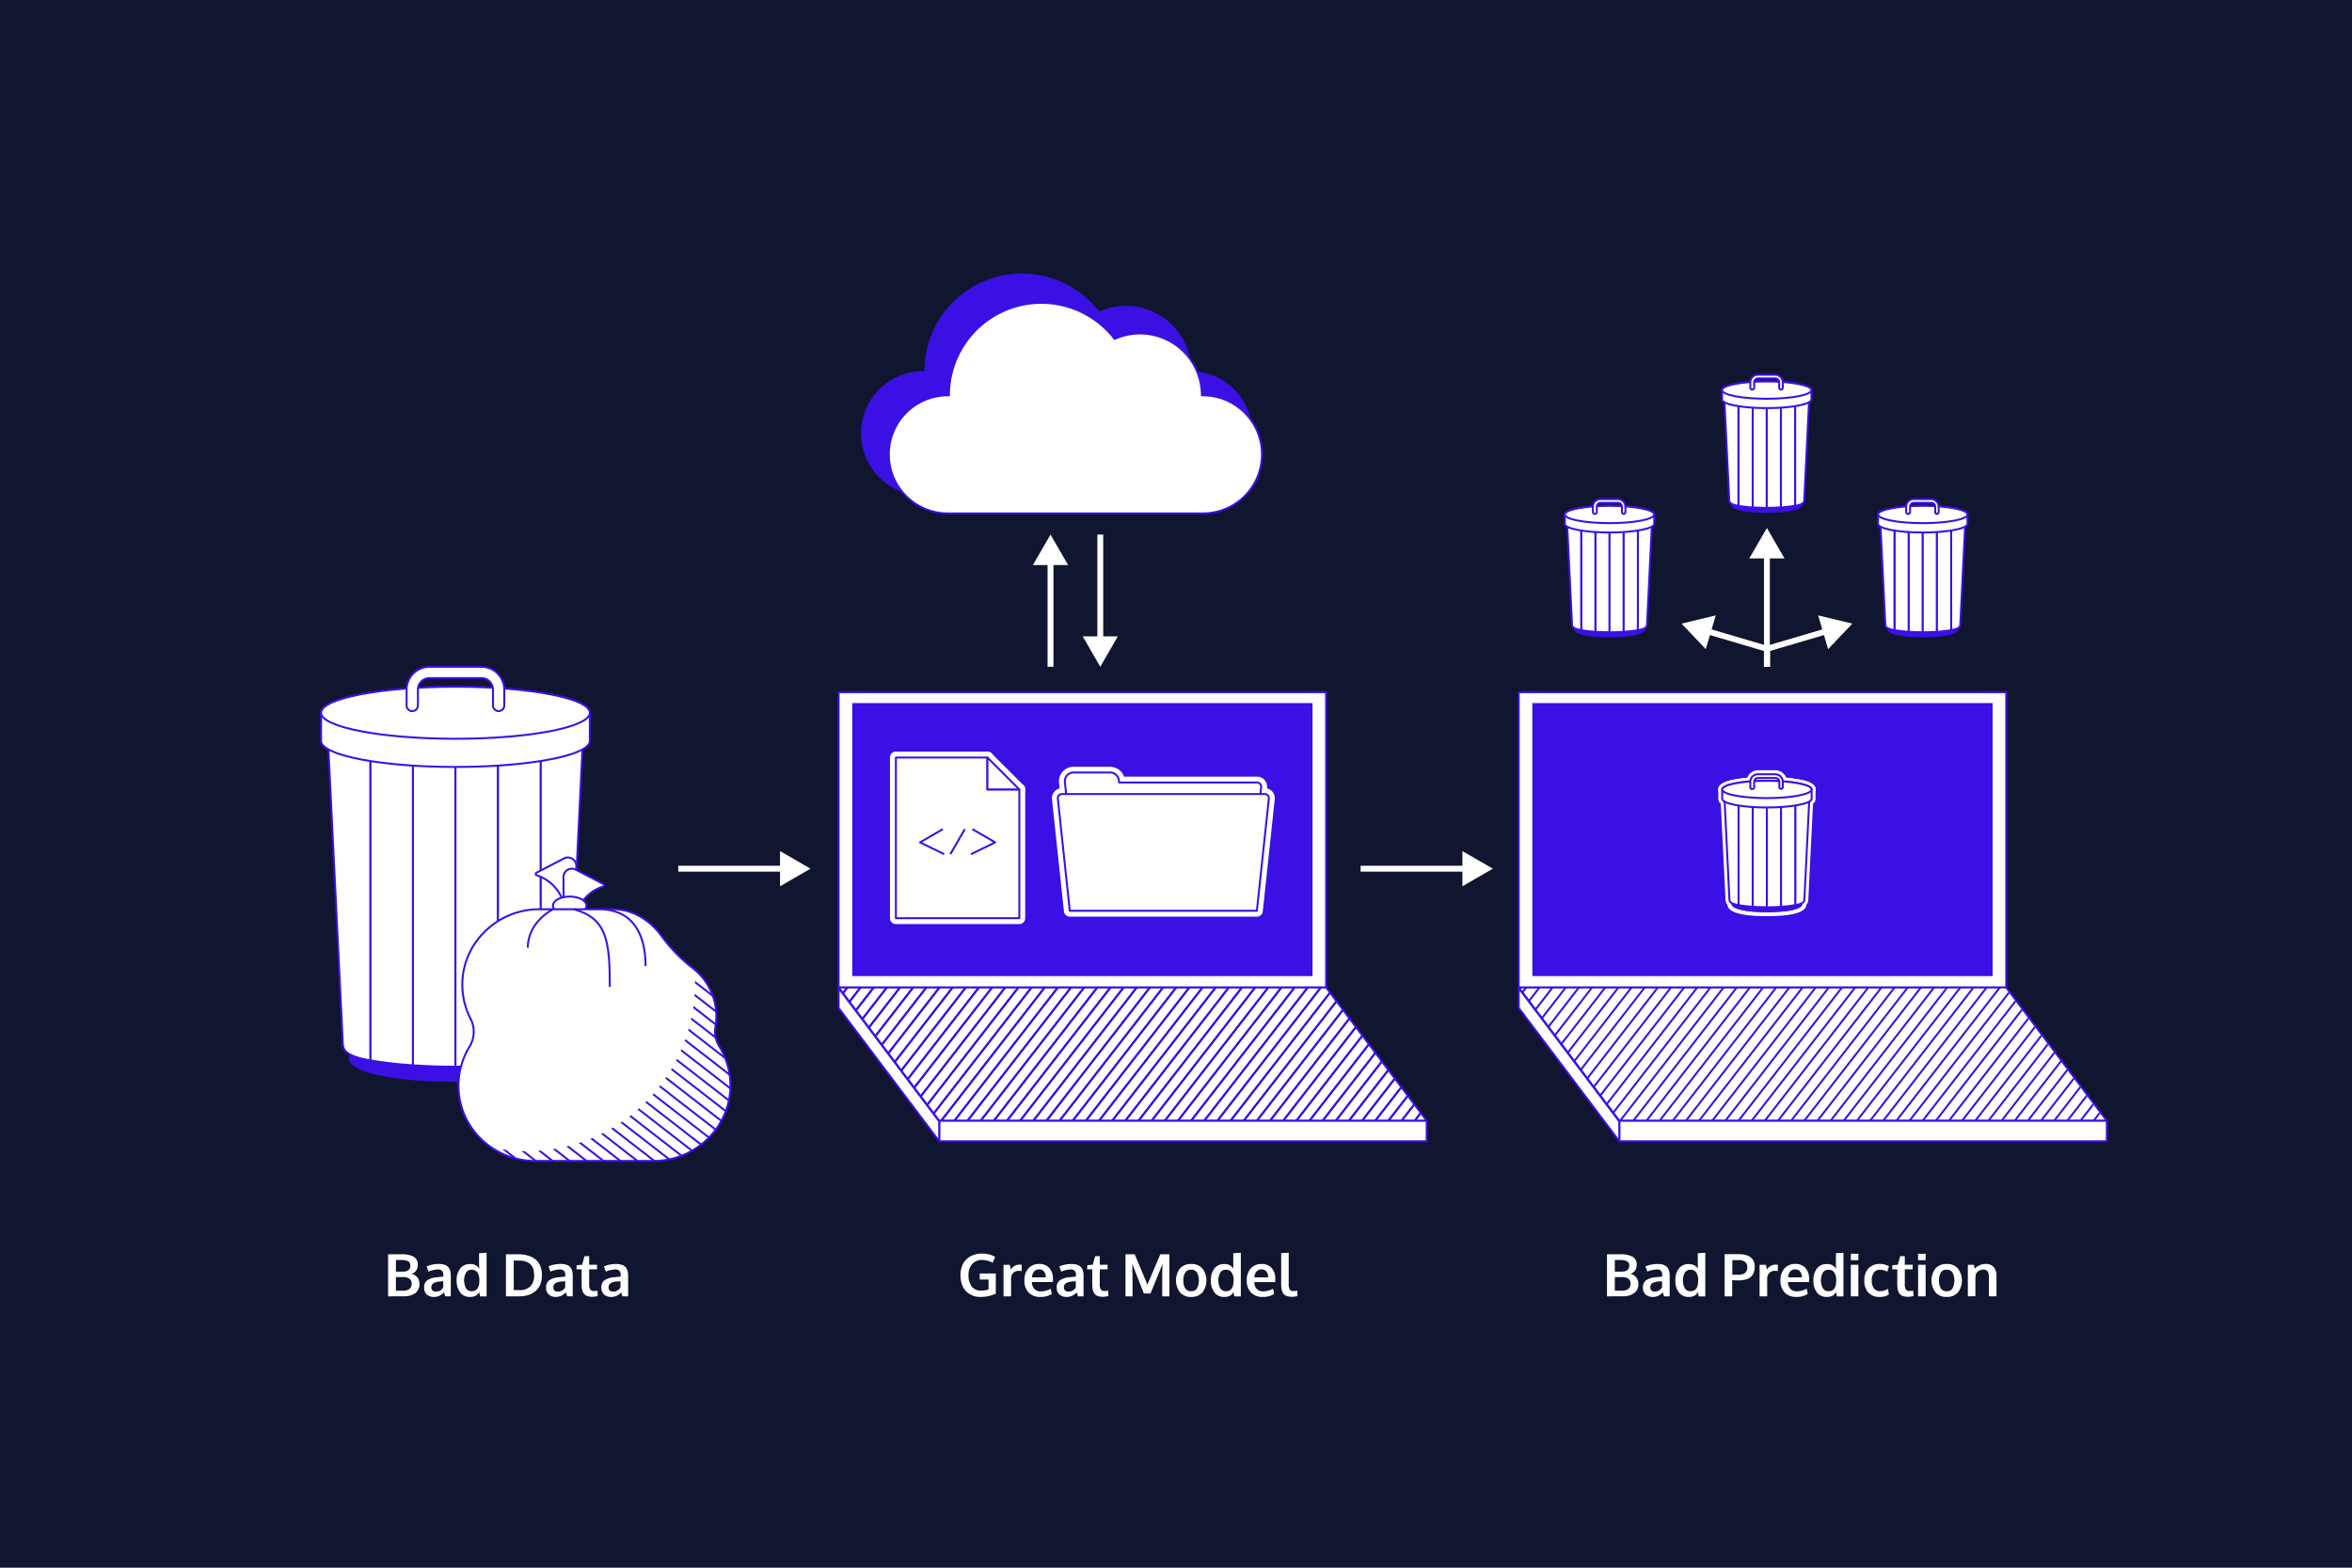 <svg xmlns="http://www.w3.org/2000/svg" xmlns:xlink="http://www.w3.org/1999/xlink" width="1200" height="800" viewBox="0 0 1200 800">
  <defs>
    <style>
      .cls-1, .cls-6, .cls-9 {
        fill: none;
      }

      .cls-2 {
        fill: #10162f;
      }

      .cls-3, .cls-7 {
        fill: #3a10e5;
      }

      .cls-4, .cls-5, .cls-8 {
        fill: #fff;
      }

      .cls-4, .cls-6 {
        stroke: #3a10e5;
      }

      .cls-4, .cls-6, .cls-7, .cls-8, .cls-9 {
        stroke-linejoin: round;
      }

      .cls-7, .cls-8, .cls-9 {
        stroke: #fff;
      }

      .cls-8, .cls-9 {
        stroke-width: 3px;
      }

      .cls-10 {
        clip-path: url(#clip-path);
      }

      .cls-11 {
        clip-path: url(#clip-path-3);
      }

      .cls-12 {
        clip-path: url(#clip-path-4);
      }
    </style>
    <clipPath id="clip-path">
      <polygon class="cls-1" points="727.92 571.94 479.19 571.94 427.87 503.91 676.6 503.91 727.92 571.94"/>
    </clipPath>
    <clipPath id="clip-path-3">
      <polygon class="cls-1" points="1074.33 571.94 825.59 571.94 774.27 503.91 1023 503.91 1074.33 571.94"/>
    </clipPath>
    <clipPath id="clip-path-4">
      <path class="cls-1" d="M367,534a14.13,14.13,0,0,1-2-9.86,32.26,32.26,0,0,0,.48-5.51A31.1,31.1,0,0,0,354.3,494.7c.19,2.31.31,4.64.31,7a85.74,85.74,0,0,1-103.78,83.84A39.4,39.4,0,0,0,273,592.35h60.5c21.4,0,39.42-17.5,39.11-38.89A38,38,0,0,0,367,534Z"/>
    </clipPath>
  </defs>
  <g id="bg">
    <rect class="cls-2" width="1200" height="800"/>
  </g>
  <g id="Layer_1" data-name="Layer 1">
    <g>
      <g>
        <g>
          <path class="cls-3" d="M287,521.25c-.48-.17-1-.34-1.5-.5s-1.05-.33-1.61-.49c-1.12-.32-2.31-.63-3.58-.93l-1-.22-2-.43c-1-.2-2.1-.41-3.2-.6A251.3,251.3,0,0,0,232.38,515a250.92,250.92,0,0,0-41.57,3.1l-1.28.23-1.06.2-1.26.25-1.57.33-1.36.32-1.48.36-.37.1c-.53.13-1.05.27-1.55.42s-1.09.32-1.61.49-.84.27-1.24.41c-4.94,1.73-.09,3.71-.09,5.82h0v13c0,6.65,20.14,12,54.44,12s54.43-5.38,54.43-12V527C286.81,524.91,291.76,523,287,521.25Z"/>
          <path class="cls-4" d="M210.65,386.91V543.63c6.8.47,14.11.72,21.73.72V387.63C224.76,387.63,217.45,387.37,210.65,386.91Z"/>
          <path class="cls-4" d="M188.93,384.41V541.14a216.46,216.46,0,0,0,21.72,2.49V386.91A216.25,216.25,0,0,1,188.93,384.41Z"/>
          <path class="cls-4" d="M167.21,375l7.66,156.72c0,3.74.73,7.09,14.06,9.41V384.41C175.6,382.1,167.21,378.75,167.21,375Z"/>
          <path class="cls-4" d="M232.38,387.63V544.35c7.61,0,14.92-.25,21.72-.72V386.91C247.3,387.37,240,387.63,232.38,387.63Z"/>
          <path class="cls-4" d="M275.82,384.41V541.14c13.33-2.32,14.06-5.67,14.06-9.41L297.54,375C297.54,378.75,289.15,382.1,275.82,384.41Z"/>
          <path class="cls-4" d="M254.1,386.91V543.63a216.46,216.46,0,0,0,21.72-2.49V384.41A216.25,216.25,0,0,1,254.1,386.91Z"/>
          <path class="cls-4" d="M232.38,362.38c-36,0-65.17,5.66-65.17,12.63,0,3.74,8.39,7.09,21.72,9.4v0a216.25,216.25,0,0,0,21.72,2.5v0c6.8.46,14.11.72,21.73.72v0c7.61,0,14.92-.26,21.72-.72v0a216.25,216.25,0,0,0,21.72-2.5v0c13.33-2.31,21.72-5.66,21.72-9.4C297.54,368,268.37,362.38,232.38,362.38Z"/>
          <g>
            <g>
              <path class="cls-5" d="M232.38,350.44c-37.87,0-68.57,5.95-68.57,13.28V378.1c0,7.33,30.7,13.28,68.57,13.28s68.56-5.95,68.56-13.28V363.72C300.94,356.39,270.24,350.44,232.38,350.44Z"/>
              <path class="cls-6" d="M232.38,350.44c-37.87,0-68.57,5.95-68.57,13.28V378.1c0,7.33,30.7,13.28,68.57,13.28s68.56-5.95,68.56-13.28V363.72C300.94,356.39,270.24,350.44,232.38,350.44Z"/>
            </g>
            <g>
              <ellipse class="cls-5" cx="232.38" cy="363.72" rx="68.56" ry="13.28"/>
              <ellipse class="cls-6" cx="232.38" cy="363.72" rx="68.56" ry="13.28"/>
            </g>
          </g>
        </g>
        <path class="cls-4" d="M254.41,362.87h0a2.88,2.88,0,0,1-2.88-2.88v-8.05a5.9,5.9,0,0,0-5.9-5.9h-26.5a5.91,5.91,0,0,0-5.91,5.9V360a2.88,2.88,0,0,1-2.88,2.88h0a2.88,2.88,0,0,1-2.89-2.88v-8.05a11.67,11.67,0,0,1,11.68-11.67h26.5a11.67,11.67,0,0,1,11.67,11.67V360A2.88,2.88,0,0,1,254.41,362.87Z"/>
      </g>
      <g>
        <path class="cls-4" d="M287.76,438.05l-14.09,7.33a.69.69,0,0,0,.11,1.26h0A21.14,21.14,0,0,1,286,456.92l1.84,3.5,6.09-3.17.09-15.38A4.29,4.29,0,0,0,287.76,438.05Z"/>
        <path class="cls-4" d="M293.75,443.78l14.09,7.34a.68.68,0,0,1-.11,1.25h0a21.15,21.15,0,0,0-12.23,10.29l-1.84,3.49L287.57,463l-.09-15.37A4.29,4.29,0,0,1,293.75,443.78Z"/>
        <ellipse class="cls-4" cx="290.67" cy="462.19" rx="8.56" ry="4.67"/>
        <path class="cls-4" d="M367,534a14.13,14.13,0,0,1-2-9.86,32.26,32.26,0,0,0,.48-5.51,31.15,31.15,0,0,0-12.37-24.87,80.83,80.83,0,0,1-15.89-16.52C331.5,469.53,322.75,464,312.93,464H275c-21.42,0-39.45,17.53-39.11,39a38,38,0,0,0,4.26,17,14.49,14.49,0,0,1-.64,14.17,38.08,38.08,0,0,0-5.56,21c.55,20.88,18.19,37.28,39.08,37.28h60.5c21.4,0,39.42-17.5,39.11-38.89A38,38,0,0,0,367,534Z"/>
        <path class="cls-4" d="M282.11,464s-12.9,6.44-12.82,19.63"/>
        <path class="cls-4" d="M292.79,464c16.68,4.6,18.34,15.86,18.34,39.63"/>
        <path class="cls-4" d="M305.72,464c16.85.06,23.67,12.23,23.67,29"/>
      </g>
    </g>
    <g>
      <g>
        <rect class="cls-4" x="427.87" y="353.22" width="248.73" height="150.69"/>
        <polygon class="cls-4" points="727.92 579.4 479.19 579.4 427.87 511.37 676.6 511.37 727.92 579.4"/>
        <polygon class="cls-4" points="727.92 571.94 479.19 571.94 427.87 503.91 676.6 503.91 727.92 571.94"/>
        <rect class="cls-4" x="479.19" y="571.94" width="248.73" height="10.46"/>
        <polygon class="cls-4" points="479.19 582.4 427.87 514.37 427.87 504.24 479.19 572.28 479.19 582.4"/>
      </g>
      <rect class="cls-7" x="434.32" y="358.27" width="235.83" height="140.34"/>
      <g>
        <g>
          <g>
            <g>
              <path class="cls-5" d="M457.09,470.05a1.5,1.5,0,0,1-1.5-1.5v-82a1.5,1.5,0,0,1,1.5-1.5h46.7a1.5,1.5,0,0,1,1.5,1.5v14.77h14.77a1.5,1.5,0,0,1,1.5,1.5v65.7a1.5,1.5,0,0,1-1.5,1.5Z"/>
              <path class="cls-5" d="M503.79,386.58v16.27h16.27v65.7h-63v-82h46.7m0-3h-46.7a3,3,0,0,0-3,3v82a3,3,0,0,0,3,3h63a3,3,0,0,0,3-3v-65.7a3,3,0,0,0-3-3H506.79V386.58a3,3,0,0,0-3-3Z"/>
            </g>
            <g>
              <path class="cls-5" d="M503.79,404.35a1.51,1.51,0,0,1-1.5-1.5V386.58a1.5,1.5,0,0,1,.93-1.39,1.65,1.65,0,0,1,.57-.11,1.47,1.47,0,0,1,1.06.44l16.27,16.27a1.49,1.49,0,0,1,.33,1.63,1.51,1.51,0,0,1-1.39.93Z"/>
              <path class="cls-5" d="M503.79,386.58l16.27,16.27H503.79V386.58m0-3a2.87,2.87,0,0,0-1.14.23,3,3,0,0,0-1.86,2.77v16.27a3,3,0,0,0,3,3h16.27a3,3,0,0,0,2.12-5.13l-16.26-16.26a3,3,0,0,0-2.13-.88Z"/>
            </g>
          </g>
          <g>
            <polyline class="cls-8" points="481.74 435.89 469.41 429.87 481.03 423.13"/>
            <polyline class="cls-8" points="495.41 435.89 507.74 429.87 496.11 423.13"/>
            <line class="cls-9" x1="484.89" y1="435.89" x2="492.25" y2="423.14"/>
          </g>
        </g>
        <g>
          <g>
            <polygon class="cls-4" points="503.79 386.58 457.09 386.58 457.09 468.55 520.06 468.55 520.06 402.85 503.79 402.85 503.79 386.58"/>
            <polygon class="cls-4" points="520.06 402.85 503.79 402.85 503.79 386.58 520.06 402.85"/>
          </g>
          <g>
            <polyline class="cls-4" points="481.74 435.89 469.41 429.87 481.03 423.13"/>
            <polyline class="cls-4" points="495.41 435.89 507.74 429.87 496.11 423.13"/>
            <line class="cls-6" x1="484.89" y1="435.89" x2="492.25" y2="423.14"/>
          </g>
        </g>
      </g>
      <g>
        <g>
          <g>
            <path class="cls-5" d="M548.66,450.54a1.49,1.49,0,0,1-1.49-1.34l-5.36-49.86a5.91,5.91,0,0,1,5.89-6.58h18.73a5.9,5.9,0,0,1,5.85,5v.05h69a3.64,3.64,0,0,1,3.59,4.18l-5,47.23a1.49,1.49,0,0,1-1.49,1.34Z"/>
            <path class="cls-5" d="M566.43,394.26A4.43,4.43,0,0,1,570.8,398l.21,1.31h70.32a2.14,2.14,0,0,1,2.11,2.45l-5,47.3H548.66l-5.36-49.86a4.43,4.43,0,0,1,4.41-4.92h18.72m0-3H547.71a7.43,7.43,0,0,0-7.39,8.25l5.36,49.86a3,3,0,0,0,3,2.67h89.76a3,3,0,0,0,3-2.68l5-47.25a5.13,5.13,0,0,0-5.08-5.82H573.46a7.38,7.38,0,0,0-7-5Z"/>
          </g>
          <g>
            <path class="cls-5" d="M545.81,466.27a1.5,1.5,0,0,1-1.49-1.34l-6.09-57.14a3.64,3.64,0,0,1,3.6-4.1H645.24a3.64,3.64,0,0,1,3.6,4.16l-6.09,57.08a1.49,1.49,0,0,1-1.49,1.34Z"/>
            <path class="cls-5" d="M645.24,405.19a2.15,2.15,0,0,1,2.12,2.44l-6.1,57.14H545.81l-6.09-57.14a2.14,2.14,0,0,1,2.11-2.44H645.24m0-3H541.83a5.14,5.14,0,0,0-5.09,5.8l6.09,57.1a3,3,0,0,0,3,2.68h95.45a3,3,0,0,0,3-2.68l6.08-57.1a5.14,5.14,0,0,0-5.09-5.8Z"/>
          </g>
        </g>
        <g>
          <path class="cls-4" d="M638.42,449H548.66l-5.36-49.86a4.43,4.43,0,0,1,4.4-4.92h18.73A4.43,4.43,0,0,1,570.8,398l.21,1.31h70.32a2.14,2.14,0,0,1,2.11,2.45Z"/>
          <path class="cls-4" d="M641.26,464.77H545.81l-6.09-57.14a2.14,2.14,0,0,1,2.11-2.44H645.24a2.15,2.15,0,0,1,2.12,2.44Z"/>
        </g>
      </g>
    </g>
    <g>
      <g>
        <rect class="cls-4" x="774.86" y="353.22" width="248.73" height="150.69"/>
        <polygon class="cls-4" points="1074.92 579.4 826.18 579.4 774.86 511.37 1023.59 511.37 1074.92 579.4"/>
        <polygon class="cls-4" points="1074.92 571.94 826.18 571.94 774.86 503.91 1023.59 503.91 1074.92 571.94"/>
        <rect class="cls-4" x="826.18" y="571.94" width="248.73" height="10.46"/>
        <polygon class="cls-4" points="826.18 582.4 774.86 514.37 774.86 504.24 826.18 572.28 826.18 582.4"/>
      </g>
      <rect class="cls-7" x="781.31" y="358.27" width="235.83" height="140.34"/>
      <g>
        <g>
          <g>
            <path class="cls-3" d="M901.48,466.53c-4.48,0-19.11-.36-19.11-5v-4.22l-.15-.19a1.79,1.79,0,0,1-.51-1.63,1.94,1.94,0,0,1,1.36-1.18,4.56,4.56,0,0,1,.44-.14l.56-.18.67-.18.5-.12.47-.11,1-.2.8-.14a93.88,93.88,0,0,1,28.07,0l1.09.2.69.15.33.08c.43.1.85.2,1.23.31l.57.18a4.72,4.72,0,0,1,.53.18,1.91,1.91,0,0,1,1.31,1.17,1.77,1.77,0,0,1-.55,1.62,1.39,1.39,0,0,0-.15.19v4.2C920.6,466.17,906,466.53,901.48,466.53Z"/>
            <path class="cls-5" d="M901.48,453.19a84.31,84.31,0,0,1,13.9,1l1.06.2.67.14.32.08c.42.1.82.2,1.19.31l.53.16c.18.05.34.11.5.17,1.59.56,0,1.21,0,1.9v4.34c0,2.21-6.7,4-18.12,4s-18.11-1.79-18.11-4v-4.34h0c0-.7-1.62-1.36,0-1.93l.41-.14.54-.16.51-.14.12,0,.5-.12.45-.1.52-.11.42-.09.36-.06.42-.08a83.7,83.7,0,0,1,13.83-1m0-2a86.43,86.43,0,0,0-14.17,1.06l-.45.08-.37.07-.44.09-.55.12-.49.11-.52.13-.13,0-.56.15-.6.18-.46.16a2.84,2.84,0,0,0-2,1.85,2.63,2.63,0,0,0,.62,2.43v3.88c0,5,10.94,6,20.11,6s20.12-1,20.12-6v-3.85a2.64,2.64,0,0,0,.66-2.42,2.77,2.77,0,0,0-1.94-1.86l-.56-.19-.59-.18-1.29-.33-.34-.08-.7-.15-1.12-.21a85.88,85.88,0,0,0-14.24-1.07Z"/>
          </g>
          <g>
            <path class="cls-3" d="M901.48,464c-2.5,0-5-.08-7.3-.24a1,1,0,0,1-.93-1V410.58a1,1,0,0,1,.32-.73,1,1,0,0,1,.68-.27h.07c2.31.16,4.71.24,7.16.24a1,1,0,0,1,1,1V463A1,1,0,0,1,901.48,464Z"/>
            <path class="cls-5" d="M894.25,410.58c2.27.16,4.7.24,7.23.24V463c-2.53,0-5-.08-7.23-.24V410.58m0-2a2,2,0,0,0-2,2v52.15a2,2,0,0,0,1.87,2c2.37.16,4.85.24,7.36.24a2,2,0,0,0,2-2V410.82a2,2,0,0,0-2-2c-2.42,0-4.81-.08-7.09-.23Z"/>
          </g>
          <g>
            <path class="cls-3" d="M894.19,463.73a72.24,72.24,0,0,1-7.34-.84,1,1,0,0,1-.83-1V409.75a1,1,0,0,1,.36-.76,1,1,0,0,1,.64-.24l.18,0a70.51,70.51,0,0,0,7.12.81,1,1,0,0,1,.93,1v52.15a1,1,0,0,1-1,1Z"/>
            <path class="cls-5" d="M887,409.75a71.19,71.19,0,0,0,7.23.83v52.15a68.45,68.45,0,0,1-7.23-.83V409.75m0-2a2,2,0,0,0-1.28.47,2,2,0,0,0-.72,1.53V461.9a2,2,0,0,0,1.66,2,73.73,73.73,0,0,0,7.44.86h.13a2,2,0,0,0,2-2V410.58a2,2,0,0,0-1.86-2,68.32,68.32,0,0,1-7-.81,2.07,2.07,0,0,0-.35,0Z"/>
          </g>
          <g>
            <path class="cls-3" d="M887,462.9h-.17c-4.06-.71-5.5-1.78-5.5-4.12,0,0-2.55-52.13-2.55-52.15a1,1,0,0,1,1-1h0a1,1,0,0,1,1,.95v0c.12.29,1.52,1.31,6.4,2.16a1,1,0,0,1,.82,1V461.9a1,1,0,0,1-1,1Z"/>
            <path class="cls-5" d="M879.8,406.62v0m0,.08c.12,1.21,2.89,2.3,7.22,3.05V461.9c-4.43-.77-4.67-1.88-4.67-3.13L879.8,406.7m0-2.08h0a2,2,0,0,0-2,2v.21l2.55,52c0,3.28,2.55,4.39,6.33,5l.34,0a2,2,0,0,0,1.29-.47,2,2,0,0,0,.71-1.53V409.75a2,2,0,0,0-1.65-2c-3.92-.68-5.27-1.41-5.64-1.67a2,2,0,0,0-1.93-1.49Z"/>
          </g>
          <g>
            <path class="cls-3" d="M901.48,464a1,1,0,0,1-1-1V410.82a1,1,0,0,1,1-1c2.45,0,4.86-.08,7.16-.24h.07a1,1,0,0,1,.68.27,1,1,0,0,1,.32.73v52.15a1,1,0,0,1-.93,1C906.43,463.89,904,464,901.48,464Z"/>
            <path class="cls-5" d="M908.71,410.58v52.15c-2.26.16-4.69.24-7.23.24V410.82c2.54,0,5-.08,7.23-.24m0-2h-.14c-2.28.15-4.66.23-7.09.23a2,2,0,0,0-2,2V463a2,2,0,0,0,2,2c2.52,0,5-.08,7.37-.24a2,2,0,0,0,1.86-2V410.58a2,2,0,0,0-2-2Z"/>
          </g>
          <g>
            <path class="cls-3" d="M915.94,462.9a1,1,0,0,1-.64-.23,1,1,0,0,1-.36-.77V409.75a1,1,0,0,1,.83-1c4.82-.84,6.24-1.84,6.4-2.18v0a1,1,0,0,1,1-.95h0a1,1,0,0,1,1,1s-2.55,52.2-2.55,52.2c0,2.29-1.44,3.36-5.51,4.07Z"/>
            <path class="cls-5" d="M923.17,406.62a.22.22,0,0,1,0,.08v-.08m0,.08-2.54,52.07c0,1.25-.24,2.36-4.68,3.13V409.75c4.34-.75,7.11-1.84,7.22-3.05m0-2.08a2,2,0,0,0-1.93,1.49c-.38.26-1.73,1-5.64,1.67a2,2,0,0,0-1.66,2V461.9a2,2,0,0,0,2,2,2,2,0,0,0,.34,0c3.78-.65,6.31-1.76,6.34-5l2.54-52a1.48,1.48,0,0,0,0-.21,2,2,0,0,0-1.95-2Z"/>
          </g>
          <g>
            <path class="cls-3" d="M908.71,463.73a1,1,0,0,1-.68-.26,1,1,0,0,1-.32-.74V410.58a1,1,0,0,1,.93-1,70.73,70.73,0,0,0,7.13-.81l.17,0a1,1,0,0,1,.64.24,1,1,0,0,1,.36.76V461.9a1,1,0,0,1-.83,1,72.36,72.36,0,0,1-7.33.84Z"/>
            <path class="cls-5" d="M915.94,409.75V461.9a68.45,68.45,0,0,1-7.23.83V410.58a71.19,71.19,0,0,0,7.23-.83m0-2a2,2,0,0,0-.34,0,68.54,68.54,0,0,1-7,.81,2,2,0,0,0-1.86,2v52.15a2,2,0,0,0,.64,1.47,2,2,0,0,0,1.36.53h.14a73.85,73.85,0,0,0,7.43-.86,2,2,0,0,0,1.66-2V409.75a2,2,0,0,0-2-2Z"/>
          </g>
          <g>
            <path class="cls-3" d="M901.48,411.82c-2.49,0-5-.08-7.29-.24h0c-2.71-.19-5.17-.47-7.33-.84h0c-7.22-1.26-8.05-2.95-8.05-4.12,0-5.14,21.76-5.2,22.68-5.2s22.69.06,22.69,5.2c0,1.17-.84,2.86-8.06,4.12h0c-2.15.37-4.62.65-7.33.84h0C906.43,411.74,904,411.82,901.48,411.82Z"/>
            <path class="cls-5" d="M901.48,402.42c12,0,21.69,1.88,21.69,4.2,0,1.24-2.79,2.36-7.23,3.13v0a71.19,71.19,0,0,1-7.23.83v0c-2.26.16-4.69.24-7.23.24v0c-2.53,0-5-.08-7.23-.24v0a71.19,71.19,0,0,1-7.23-.83v0c-4.43-.77-7.22-1.89-7.22-3.13,0-2.32,9.7-4.2,21.68-4.2m0-2a86.43,86.43,0,0,0-15.71,1.27c-5.52,1.06-8,2.59-8,4.93s2.73,4,8.88,5.1h0a73.73,73.73,0,0,0,7.44.86h0c2.37.16,4.85.24,7.36.24s5-.08,7.37-.24h0a73.85,73.85,0,0,0,7.43-.86h0c6.14-1.07,8.88-2.64,8.88-5.1s-2.46-3.87-8-4.93a86.55,86.55,0,0,0-15.72-1.27Z"/>
          </g>
          <g>
            <g>
              <path class="cls-3" d="M901.48,413.07c-1,0-23.81-.06-23.81-5.42v-4.79c0-5.35,22.84-5.41,23.81-5.41s23.82.06,23.82,5.41v4.79C925.3,413,902.45,413.07,901.48,413.07Z"/>
              <path class="cls-5" d="M901.48,398.45c12.6,0,22.82,2,22.82,4.41v4.79c0,2.44-10.22,4.42-22.82,4.42s-22.81-2-22.81-4.42v-4.79c0-2.44,10.21-4.41,22.81-4.41m0-2A91,91,0,0,0,885,397.78c-5.74,1.11-8.3,2.68-8.3,5.08v4.79c0,2.41,2.56,4,8.3,5.09a103.2,103.2,0,0,0,33,0c5.74-1.12,8.3-2.68,8.3-5.09v-4.79c0-2.4-2.56-4-8.3-5.08a91.2,91.2,0,0,0-16.52-1.33Z"/>
            </g>
            <g>
              <path class="cls-3" d="M901.48,408.28c-1,0-23.81-.06-23.81-5.42s22.84-5.41,23.81-5.41,23.82.06,23.82,5.41S902.45,408.28,901.48,408.28Z"/>
              <path class="cls-5" d="M901.48,398.45c12.6,0,22.82,2,22.82,4.41s-10.22,4.42-22.82,4.42-22.81-2-22.81-4.42,10.21-4.41,22.81-4.41m0-2A91,91,0,0,0,885,397.78c-5.74,1.11-8.3,2.68-8.3,5.08s2.56,4,8.3,5.09a103.2,103.2,0,0,0,33,0c5.74-1.11,8.3-2.68,8.3-5.09s-2.56-4-8.3-5.08a91.2,91.2,0,0,0-16.52-1.33Z"/>
            </g>
          </g>
        </g>
        <g>
          <path class="cls-3" d="M908.82,403.58a2,2,0,0,1-2-2v-2.68a1,1,0,0,0-1-1h-8.82a1,1,0,0,0-1,1v2.68a2,2,0,0,1-3.92,0v-2.68a4.89,4.89,0,0,1,4.88-4.88h8.82a4.9,4.9,0,0,1,4.89,4.88v2.68A2,2,0,0,1,908.82,403.58Z"/>
          <path class="cls-5" d="M905.89,395.06a3.89,3.89,0,0,1,3.89,3.88v2.68a1,1,0,1,1-1.92,0v-2.68a2,2,0,0,0-2-2h-8.82a2,2,0,0,0-2,2v2.68a1,1,0,0,1-1.92,0v-2.68a3.88,3.88,0,0,1,3.88-3.88h8.82m0-2h-8.82a5.89,5.89,0,0,0-5.88,5.88v2.68a3,3,0,0,0,5.92,0V399h8.75v2.64a3,3,0,1,0,5.92,0v-2.68a5.89,5.89,0,0,0-5.89-5.88Z"/>
        </g>
      </g>
      <g>
        <g>
          <path class="cls-3" d="M919.65,455.29c-.16-.06-.32-.12-.5-.17l-.53-.16c-.37-.11-.77-.21-1.19-.31l-.32-.08-.67-.14-1.06-.2a93.39,93.39,0,0,0-27.73,0l-.43.08-.35.06-.42.09-.52.11-.45.1-.5.12-.12,0-.51.14-.54.16-.41.14c-1.65.57,0,1.23,0,1.93h0v4.34c0,2.21,6.7,4,18.11,4s18.12-1.79,18.12-4v-4.34C919.6,456.5,921.24,455.85,919.65,455.29Z"/>
          <path class="cls-4" d="M894.25,410.58v52.15c2.26.16,4.7.24,7.23.24V410.82C899,410.82,896.51,410.74,894.25,410.58Z"/>
          <path class="cls-4" d="M887,409.75V461.9a68.45,68.45,0,0,0,7.23.83V410.58A71.19,71.19,0,0,1,887,409.75Z"/>
          <path class="cls-4" d="M879.8,406.62l2.55,52.15c0,1.25.24,2.36,4.67,3.13V409.75C882.59,409,879.8,407.86,879.8,406.62Z"/>
          <path class="cls-4" d="M901.48,410.82V463c2.54,0,5-.08,7.23-.24V410.58C906.45,410.74,904,410.82,901.48,410.82Z"/>
          <path class="cls-4" d="M915.94,409.75V461.9c4.44-.77,4.68-1.88,4.68-3.13l2.55-52.15C923.17,407.86,920.38,409,915.94,409.75Z"/>
          <path class="cls-4" d="M908.71,410.58v52.15a68.45,68.45,0,0,0,7.23-.83V409.75A71.19,71.19,0,0,1,908.71,410.58Z"/>
          <path class="cls-4" d="M901.48,402.42c-12,0-21.68,1.88-21.68,4.2,0,1.24,2.79,2.36,7.22,3.13v0a71.19,71.19,0,0,0,7.23.83v0c2.26.16,4.7.24,7.23.24v0c2.54,0,5-.08,7.23-.24v0a71.19,71.19,0,0,0,7.23-.83v0c4.44-.77,7.23-1.89,7.23-3.13C923.17,404.3,913.46,402.42,901.48,402.42Z"/>
          <g>
            <g>
              <path class="cls-5" d="M901.48,398.45c-12.6,0-22.81,2-22.81,4.41v4.79c0,2.44,10.21,4.42,22.81,4.42s22.82-2,22.82-4.42v-4.79C924.3,400.42,914.08,398.45,901.48,398.45Z"/>
              <path class="cls-6" d="M901.48,398.45c-12.6,0-22.81,2-22.81,4.41v4.79c0,2.44,10.21,4.42,22.81,4.42s22.82-2,22.82-4.42v-4.79C924.3,400.42,914.08,398.45,901.48,398.45Z"/>
            </g>
            <g>
              <ellipse class="cls-5" cx="901.48" cy="402.86" rx="22.82" ry="4.42"/>
              <ellipse class="cls-6" cx="901.48" cy="402.86" rx="22.82" ry="4.42"/>
            </g>
          </g>
        </g>
        <path class="cls-4" d="M908.82,402.58h0a1,1,0,0,1-1-1V399a2,2,0,0,0-2-2h-8.82a2,2,0,0,0-2,2v2.67a1,1,0,0,1-1,1h0a1,1,0,0,1-1-1V399a3.89,3.89,0,0,1,3.88-3.89h8.82a3.89,3.89,0,0,1,3.89,3.89v2.67A1,1,0,0,1,908.82,402.58Z"/>
      </g>
      <g>
        <g>
          <path class="cls-3" d="M839.36,315l-.5-.16-.53-.17-1.19-.31-.32-.07-.67-.14-1.06-.2a93.39,93.39,0,0,0-27.73,0l-.43.07-.35.07-.42.08-.52.12-.45.1-.5.12-.12,0-.51.14-.54.17-.41.13c-1.65.58,0,1.24,0,1.94h0v4.33c0,2.21,6.7,4,18.11,4s18.12-1.8,18.12-4v-4.33C839.31,316.18,841,315.53,839.36,315Z"/>
          <path class="cls-4" d="M814,270.26v52.15c2.26.16,4.7.24,7.23.24V270.5C818.66,270.5,816.22,270.41,814,270.26Z"/>
          <path class="cls-4" d="M806.73,269.43v52.15a71.19,71.19,0,0,0,7.23.83V270.26C811.27,270.07,808.82,269.79,806.73,269.43Z"/>
          <path class="cls-4" d="M799.5,266.3l2.55,52.15c0,1.24.25,2.36,4.68,3.13V269.43C802.3,268.66,799.5,267.54,799.5,266.3Z"/>
          <path class="cls-4" d="M821.19,270.5v52.15c2.54,0,5-.08,7.23-.24V270.26C826.16,270.41,823.73,270.5,821.19,270.5Z"/>
          <path class="cls-4" d="M835.65,269.43v52.15c4.43-.77,4.68-1.89,4.68-3.13l2.55-52.15C842.88,267.54,840.08,268.66,835.65,269.43Z"/>
          <path class="cls-4" d="M828.42,270.26v52.15a71.19,71.19,0,0,0,7.23-.83V269.43C833.56,269.79,831.11,270.07,828.42,270.26Z"/>
          <path class="cls-4" d="M821.19,262.1c-12,0-21.69,1.88-21.69,4.2,0,1.24,2.8,2.36,7.23,3.13v0c2.09.36,4.54.64,7.23.83v0c2.26.15,4.7.24,7.23.24v0c2.54,0,5-.09,7.23-.24v0c2.69-.19,5.14-.47,7.23-.83v0c4.43-.77,7.23-1.89,7.23-3.13C842.88,264,833.17,262.1,821.19,262.1Z"/>
          <g>
            <g>
              <path class="cls-5" d="M821.19,258.12c-12.6,0-22.81,2-22.81,4.42v4.79c0,2.44,10.21,4.41,22.81,4.41s22.82-2,22.82-4.41v-4.79C844,260.1,833.79,258.12,821.19,258.12Z"/>
              <path class="cls-6" d="M821.19,258.12c-12.6,0-22.81,2-22.81,4.42v4.79c0,2.44,10.21,4.41,22.81,4.41s22.82-2,22.82-4.41v-4.79C844,260.1,833.79,258.12,821.19,258.12Z"/>
            </g>
            <g>
              <ellipse class="cls-5" cx="821.19" cy="262.54" rx="22.82" ry="4.42"/>
              <ellipse class="cls-6" cx="821.19" cy="262.54" rx="22.82" ry="4.42"/>
            </g>
          </g>
        </g>
        <path class="cls-4" d="M828.52,262.26h0a1,1,0,0,1-1-1v-2.68a2,2,0,0,0-2-2h-8.82a2,2,0,0,0-2,2v2.68a1,1,0,0,1-1,1h0a1,1,0,0,1-1-1v-2.68a3.88,3.88,0,0,1,3.88-3.88h8.82a3.89,3.89,0,0,1,3.89,3.88v2.68A1,1,0,0,1,828.52,262.26Z"/>
      </g>
      <g>
        <g>
          <path class="cls-3" d="M999.19,315l-.5-.16-.53-.17-1.19-.31-.32-.07-.67-.14-1.07-.2a93.32,93.32,0,0,0-27.72,0l-.43.07-.35.07-.42.08-.52.12-.46.1-.49.12-.12,0-.52.14-.53.17-.42.13c-1.64.58,0,1.24,0,1.94h0v4.33c0,2.21,6.7,4,18.11,4s18.11-1.8,18.11-4v-4.33C999.13,316.18,1000.78,315.53,999.19,315Z"/>
          <path class="cls-4" d="M973.79,270.26v52.15c2.26.16,4.69.24,7.23.24V270.5C978.48,270.5,976.05,270.41,973.79,270.26Z"/>
          <path class="cls-4" d="M966.56,269.43v52.15a71.19,71.19,0,0,0,7.23.83V270.26C971.1,270.07,968.65,269.79,966.56,269.43Z"/>
          <path class="cls-4" d="M959.33,266.3l2.55,52.15c0,1.24.25,2.36,4.68,3.13V269.43C962.13,268.66,959.33,267.54,959.33,266.3Z"/>
          <path class="cls-4" d="M981,270.5v52.15c2.54,0,5-.08,7.23-.24V270.26C986,270.41,983.56,270.5,981,270.5Z"/>
          <path class="cls-4" d="M995.48,269.43v52.15c4.43-.77,4.68-1.89,4.68-3.13l2.55-52.15C1002.71,267.54,999.91,268.66,995.48,269.43Z"/>
          <path class="cls-4" d="M988.25,270.26v52.15a71.19,71.19,0,0,0,7.23-.83V269.43C993.39,269.79,990.94,270.07,988.25,270.26Z"/>
          <path class="cls-4" d="M981,262.1c-12,0-21.69,1.88-21.69,4.2,0,1.24,2.8,2.36,7.23,3.13v0c2.09.36,4.54.64,7.23.83v0c2.26.15,4.69.24,7.23.24v0c2.54,0,5-.09,7.23-.24v0c2.69-.19,5.14-.47,7.23-.83v0c4.43-.77,7.23-1.89,7.23-3.13C1002.71,264,993,262.1,981,262.1Z"/>
          <g>
            <g>
              <path class="cls-5" d="M981,258.12c-12.6,0-22.82,2-22.82,4.42v4.79c0,2.44,10.22,4.41,22.82,4.41s22.82-2,22.82-4.41v-4.79C1003.84,260.1,993.62,258.12,981,258.12Z"/>
              <path class="cls-6" d="M981,258.12c-12.6,0-22.82,2-22.82,4.42v4.79c0,2.44,10.22,4.41,22.82,4.41s22.82-2,22.82-4.41v-4.79C1003.84,260.1,993.62,258.12,981,258.12Z"/>
            </g>
            <g>
              <ellipse class="cls-5" cx="981.02" cy="262.54" rx="22.82" ry="4.42"/>
              <ellipse class="cls-6" cx="981.02" cy="262.54" rx="22.82" ry="4.42"/>
            </g>
          </g>
        </g>
        <path class="cls-4" d="M988.35,262.26h0a1,1,0,0,1-1-1v-2.68a2,2,0,0,0-2-2h-8.82a2,2,0,0,0-2,2v2.68a1,1,0,0,1-1,1h0a1,1,0,0,1-1-1v-2.68a3.88,3.88,0,0,1,3.88-3.88h8.82a3.88,3.88,0,0,1,3.88,3.88v2.68A1,1,0,0,1,988.35,262.26Z"/>
      </g>
      <g>
        <g>
          <path class="cls-3" d="M919.58,251.49l-.5-.16-.54-.17c-.37-.1-.77-.21-1.19-.3l-.32-.08-.66-.14-1.07-.2a93.32,93.32,0,0,0-27.72,0l-.43.07-.35.07-.42.08-.53.12-.45.1-.49.12-.12,0-.52.14-.53.17-.42.13c-1.64.58,0,1.24,0,1.94h0v4.33c0,2.21,6.71,4,18.12,4s18.11-1.8,18.11-4V253.4C919.52,252.71,921.17,252.06,919.58,251.49Z"/>
          <path class="cls-4" d="M894.18,206.79v52.15c2.26.16,4.69.24,7.23.24V207C898.87,207,896.44,206.94,894.18,206.79Z"/>
          <path class="cls-4" d="M887,206v52.15a71.19,71.19,0,0,0,7.23.83V206.79C891.49,206.6,889,206.32,887,206Z"/>
          <path class="cls-4" d="M879.72,202.83,882.27,255c0,1.24.24,2.36,4.68,3.13V206C882.51,205.19,879.72,204.07,879.72,202.83Z"/>
          <path class="cls-4" d="M901.41,207v52.15c2.53,0,5-.08,7.23-.24V206.79C906.38,206.94,903.94,207,901.41,207Z"/>
          <path class="cls-4" d="M915.87,206v52.15c4.43-.77,4.67-1.89,4.67-3.13l2.55-52.15C923.09,204.07,920.3,205.19,915.87,206Z"/>
          <path class="cls-4" d="M908.64,206.79v52.15a71.19,71.19,0,0,0,7.23-.83V206C913.78,206.32,911.33,206.6,908.64,206.79Z"/>
          <path class="cls-4" d="M901.41,198.63c-12,0-21.69,1.88-21.69,4.2,0,1.24,2.79,2.36,7.23,3.13v0c2.09.36,4.54.64,7.23.83v0c2.26.15,4.69.24,7.23.24v0c2.53,0,5-.09,7.23-.24v0c2.69-.19,5.14-.47,7.23-.83v0c4.43-.77,7.22-1.89,7.22-3.13C923.09,200.51,913.38,198.63,901.41,198.63Z"/>
          <g>
            <g>
              <path class="cls-5" d="M901.41,194.65c-12.6,0-22.82,2-22.82,4.42v4.79c0,2.44,10.22,4.41,22.82,4.41s22.81-2,22.81-4.41v-4.79C924.22,196.63,914,194.65,901.41,194.65Z"/>
              <path class="cls-6" d="M901.41,194.65c-12.6,0-22.82,2-22.82,4.42v4.79c0,2.44,10.22,4.41,22.82,4.41s22.81-2,22.81-4.41v-4.79C924.22,196.63,914,194.65,901.41,194.65Z"/>
            </g>
            <g>
              <ellipse class="cls-5" cx="901.41" cy="199.07" rx="22.82" ry="4.42"/>
              <ellipse class="cls-6" cx="901.41" cy="199.07" rx="22.82" ry="4.42"/>
            </g>
          </g>
        </g>
        <path class="cls-4" d="M908.74,198.79h0a1,1,0,0,1-1-1v-2.68a2,2,0,0,0-2-2H897a2,2,0,0,0-2,2v2.68a1,1,0,0,1-1,1h0a1,1,0,0,1-1-1v-2.68a3.89,3.89,0,0,1,3.89-3.88h8.82a3.88,3.88,0,0,1,3.88,3.88v2.68A1,1,0,0,1,908.74,198.79Z"/>
      </g>
    </g>
    <g>
      <line class="cls-9" x1="346.05" y1="443.29" x2="400.6" y2="443.29"/>
      <polygon class="cls-5" points="397.98 452.27 413.52 443.29 397.98 434.32 397.98 452.27"/>
    </g>
    <g>
      <line class="cls-9" x1="694.19" y1="443.29" x2="748.74" y2="443.29"/>
      <polygon class="cls-5" points="746.12 452.27 761.66 443.29 746.12 434.32 746.12 452.27"/>
    </g>
    <g>
      <g>
        <line class="cls-9" x1="535.98" y1="340.27" x2="535.98" y2="285.71"/>
        <polygon class="cls-5" points="544.96 288.34 535.98 272.8 527 288.34 544.96 288.34"/>
      </g>
      <g>
        <line class="cls-9" x1="561.37" y1="272.8" x2="561.37" y2="327.35"/>
        <polygon class="cls-5" points="552.39 324.72 561.37 340.27 570.34 324.72 552.39 324.72"/>
      </g>
    </g>
    <g>
      <polyline class="cls-9" points="901.53 340.27 901.53 331.1 870.32 321.89"/>
      <polygon class="cls-5" points="875.38 314.03 857.93 318.24 870.3 331.25 875.38 314.03"/>
    </g>
    <g>
      <polyline class="cls-9" points="901.48 340.27 901.48 331.1 932.69 321.89"/>
      <polygon class="cls-5" points="932.71 331.25 945.08 318.24 927.63 314.03 932.71 331.25"/>
    </g>
    <g>
      <line class="cls-9" x1="901.48" y1="340.27" x2="901.48" y2="282.34"/>
      <polygon class="cls-5" points="910.46 284.97 901.48 269.43 892.51 284.97 910.46 284.97"/>
    </g>
    <path class="cls-3" d="M607.75,189.34A33.28,33.28,0,0,0,560.81,159a49.75,49.75,0,0,0-89.16,30.36,31.78,31.78,0,1,0,0,63.55h136.1a31.78,31.78,0,0,0,0-63.55Z"/>
    <path class="cls-4" d="M613.2,201.74a31.57,31.57,0,0,0-44.5-28.8,47.17,47.17,0,0,0-84.55,28.8,30.13,30.13,0,1,0,0,60.25H613.2a30.13,30.13,0,1,0,0-60.25Z"/>
    <g class="cls-10">
      <g>
        <line class="cls-4" x1="299.1" y1="675.6" x2="572.99" y2="322.65"/>
        <line class="cls-4" x1="304.99" y1="676.66" x2="578.3" y2="324.45"/>
        <line class="cls-4" x1="310.88" y1="677.72" x2="583.62" y2="326.25"/>
        <line class="cls-4" x1="316.77" y1="678.77" x2="588.93" y2="328.04"/>
        <line class="cls-4" x1="322.66" y1="679.83" x2="594.25" y2="329.84"/>
        <line class="cls-4" x1="328.55" y1="680.89" x2="599.57" y2="331.64"/>
        <line class="cls-4" x1="334.44" y1="681.95" x2="604.88" y2="333.44"/>
        <line class="cls-4" x1="340.33" y1="683" x2="610.2" y2="335.24"/>
        <line class="cls-4" x1="346.22" y1="684.06" x2="615.51" y2="337.03"/>
        <line class="cls-4" x1="352.11" y1="685.12" x2="620.83" y2="338.83"/>
        <line class="cls-4" x1="358" y1="686.18" x2="626.14" y2="340.63"/>
        <line class="cls-4" x1="363.89" y1="687.24" x2="631.46" y2="342.43"/>
        <line class="cls-4" x1="369.78" y1="688.29" x2="636.77" y2="344.22"/>
        <line class="cls-4" x1="375.67" y1="689.35" x2="642.09" y2="346.02"/>
        <line class="cls-4" x1="381.56" y1="690.41" x2="647.4" y2="347.82"/>
        <line class="cls-4" x1="387.45" y1="691.47" x2="652.72" y2="349.62"/>
        <line class="cls-4" x1="393.34" y1="692.52" x2="658.04" y2="351.42"/>
        <line class="cls-4" x1="399.23" y1="693.58" x2="663.35" y2="353.21"/>
        <line class="cls-4" x1="405.12" y1="694.64" x2="668.67" y2="355.01"/>
        <line class="cls-4" x1="411.01" y1="695.7" x2="673.98" y2="356.81"/>
        <line class="cls-4" x1="416.9" y1="696.75" x2="679.3" y2="358.61"/>
        <line class="cls-4" x1="422.79" y1="697.81" x2="684.61" y2="360.41"/>
        <line class="cls-4" x1="428.68" y1="698.87" x2="689.93" y2="362.2"/>
        <line class="cls-4" x1="434.56" y1="699.93" x2="695.24" y2="364"/>
        <line class="cls-4" x1="440.45" y1="700.99" x2="700.56" y2="365.8"/>
        <line class="cls-4" x1="446.34" y1="702.04" x2="705.87" y2="367.6"/>
        <line class="cls-4" x1="452.23" y1="703.1" x2="711.19" y2="369.39"/>
        <line class="cls-4" x1="458.12" y1="704.16" x2="716.51" y2="371.19"/>
        <line class="cls-4" x1="464.01" y1="705.22" x2="721.82" y2="372.99"/>
        <line class="cls-4" x1="469.9" y1="706.27" x2="727.14" y2="374.79"/>
        <line class="cls-4" x1="475.79" y1="707.33" x2="732.45" y2="376.59"/>
        <line class="cls-4" x1="481.68" y1="708.39" x2="737.77" y2="378.38"/>
        <line class="cls-4" x1="487.57" y1="709.45" x2="743.08" y2="380.18"/>
        <line class="cls-4" x1="493.46" y1="710.5" x2="748.4" y2="381.98"/>
        <line class="cls-4" x1="499.35" y1="711.56" x2="753.71" y2="383.78"/>
        <line class="cls-4" x1="505.24" y1="712.62" x2="759.03" y2="385.57"/>
        <line class="cls-4" x1="511.13" y1="713.68" x2="764.34" y2="387.37"/>
        <line class="cls-4" x1="517.02" y1="714.73" x2="769.66" y2="389.17"/>
        <line class="cls-4" x1="522.91" y1="715.79" x2="774.98" y2="390.97"/>
        <line class="cls-4" x1="528.8" y1="716.85" x2="780.29" y2="392.77"/>
        <line class="cls-4" x1="534.69" y1="717.91" x2="785.61" y2="394.56"/>
        <line class="cls-4" x1="540.58" y1="718.97" x2="790.92" y2="396.36"/>
        <line class="cls-4" x1="546.47" y1="720.02" x2="796.24" y2="398.16"/>
        <line class="cls-4" x1="552.36" y1="721.08" x2="801.55" y2="399.96"/>
        <line class="cls-4" x1="558.25" y1="722.14" x2="806.87" y2="401.76"/>
        <line class="cls-4" x1="564.14" y1="723.2" x2="812.18" y2="403.55"/>
        <line class="cls-4" x1="570.03" y1="724.25" x2="817.5" y2="405.35"/>
        <line class="cls-4" x1="575.92" y1="725.31" x2="822.82" y2="407.15"/>
        <line class="cls-4" x1="581.81" y1="726.37" x2="828.13" y2="408.95"/>
        <line class="cls-4" x1="587.7" y1="727.43" x2="833.45" y2="410.74"/>
        <line class="cls-4" x1="593.59" y1="728.48" x2="838.76" y2="412.54"/>
        <line class="cls-4" x1="599.48" y1="729.54" x2="844.08" y2="414.34"/>
      </g>
    </g>
    <g class="cls-10">
      <g>
        <line class="cls-4" x1="299.1" y1="675.6" x2="572.99" y2="322.65"/>
        <line class="cls-4" x1="304.99" y1="676.66" x2="578.3" y2="324.45"/>
        <line class="cls-4" x1="310.88" y1="677.72" x2="583.62" y2="326.25"/>
        <line class="cls-4" x1="316.77" y1="678.77" x2="588.93" y2="328.04"/>
        <line class="cls-4" x1="322.66" y1="679.83" x2="594.25" y2="329.84"/>
        <line class="cls-4" x1="328.55" y1="680.89" x2="599.57" y2="331.64"/>
        <line class="cls-4" x1="334.44" y1="681.95" x2="604.88" y2="333.44"/>
        <line class="cls-4" x1="340.33" y1="683" x2="610.2" y2="335.24"/>
        <line class="cls-4" x1="346.22" y1="684.06" x2="615.51" y2="337.03"/>
        <line class="cls-4" x1="352.11" y1="685.12" x2="620.83" y2="338.83"/>
        <line class="cls-4" x1="358" y1="686.18" x2="626.14" y2="340.63"/>
        <line class="cls-4" x1="363.89" y1="687.24" x2="631.46" y2="342.43"/>
        <line class="cls-4" x1="369.78" y1="688.29" x2="636.77" y2="344.22"/>
        <line class="cls-4" x1="375.67" y1="689.35" x2="642.09" y2="346.02"/>
        <line class="cls-4" x1="381.56" y1="690.41" x2="647.4" y2="347.82"/>
        <line class="cls-4" x1="387.45" y1="691.47" x2="652.72" y2="349.62"/>
        <line class="cls-4" x1="393.34" y1="692.52" x2="658.04" y2="351.42"/>
        <line class="cls-4" x1="399.23" y1="693.58" x2="663.35" y2="353.21"/>
        <line class="cls-4" x1="405.12" y1="694.64" x2="668.67" y2="355.01"/>
        <line class="cls-4" x1="411.01" y1="695.7" x2="673.98" y2="356.81"/>
        <line class="cls-4" x1="416.9" y1="696.75" x2="679.3" y2="358.61"/>
        <line class="cls-4" x1="422.79" y1="697.81" x2="684.61" y2="360.41"/>
        <line class="cls-4" x1="428.68" y1="698.87" x2="689.93" y2="362.2"/>
        <line class="cls-4" x1="434.56" y1="699.93" x2="695.24" y2="364"/>
        <line class="cls-4" x1="440.45" y1="700.99" x2="700.56" y2="365.8"/>
        <line class="cls-4" x1="446.34" y1="702.04" x2="705.87" y2="367.6"/>
        <line class="cls-4" x1="452.23" y1="703.1" x2="711.19" y2="369.39"/>
        <line class="cls-4" x1="458.12" y1="704.16" x2="716.51" y2="371.19"/>
        <line class="cls-4" x1="464.01" y1="705.22" x2="721.82" y2="372.99"/>
        <line class="cls-4" x1="469.9" y1="706.27" x2="727.14" y2="374.79"/>
        <line class="cls-4" x1="475.79" y1="707.33" x2="732.45" y2="376.59"/>
        <line class="cls-4" x1="481.68" y1="708.39" x2="737.77" y2="378.38"/>
        <line class="cls-4" x1="487.57" y1="709.45" x2="743.08" y2="380.18"/>
        <line class="cls-4" x1="493.46" y1="710.5" x2="748.4" y2="381.98"/>
        <line class="cls-4" x1="499.35" y1="711.56" x2="753.71" y2="383.78"/>
        <line class="cls-4" x1="505.24" y1="712.62" x2="759.03" y2="385.57"/>
        <line class="cls-4" x1="511.13" y1="713.68" x2="764.34" y2="387.37"/>
        <line class="cls-4" x1="517.02" y1="714.73" x2="769.66" y2="389.17"/>
        <line class="cls-4" x1="522.91" y1="715.79" x2="774.98" y2="390.97"/>
        <line class="cls-4" x1="528.8" y1="716.85" x2="780.29" y2="392.77"/>
        <line class="cls-4" x1="534.69" y1="717.91" x2="785.61" y2="394.56"/>
        <line class="cls-4" x1="540.58" y1="718.97" x2="790.92" y2="396.36"/>
        <line class="cls-4" x1="546.47" y1="720.02" x2="796.24" y2="398.16"/>
        <line class="cls-4" x1="552.36" y1="721.08" x2="801.55" y2="399.96"/>
        <line class="cls-4" x1="558.25" y1="722.14" x2="806.87" y2="401.76"/>
        <line class="cls-4" x1="564.14" y1="723.2" x2="812.18" y2="403.55"/>
        <line class="cls-4" x1="570.03" y1="724.25" x2="817.5" y2="405.35"/>
        <line class="cls-4" x1="575.92" y1="725.31" x2="822.82" y2="407.15"/>
        <line class="cls-4" x1="581.81" y1="726.37" x2="828.13" y2="408.95"/>
        <line class="cls-4" x1="587.7" y1="727.43" x2="833.45" y2="410.74"/>
        <line class="cls-4" x1="593.59" y1="728.48" x2="838.76" y2="412.54"/>
        <line class="cls-4" x1="599.48" y1="729.54" x2="844.08" y2="414.34"/>
      </g>
    </g>
    <g class="cls-11">
      <g>
        <line class="cls-4" x1="645.5" y1="675.6" x2="919.39" y2="322.65"/>
        <line class="cls-4" x1="651.39" y1="676.66" x2="924.71" y2="324.45"/>
        <line class="cls-4" x1="657.28" y1="677.72" x2="930.02" y2="326.25"/>
        <line class="cls-4" x1="663.17" y1="678.77" x2="935.34" y2="328.04"/>
        <line class="cls-4" x1="669.06" y1="679.83" x2="940.65" y2="329.84"/>
        <line class="cls-4" x1="674.95" y1="680.89" x2="945.97" y2="331.64"/>
        <line class="cls-4" x1="680.84" y1="681.95" x2="951.28" y2="333.44"/>
        <line class="cls-4" x1="686.73" y1="683" x2="956.6" y2="335.24"/>
        <line class="cls-4" x1="692.62" y1="684.06" x2="961.91" y2="337.03"/>
        <line class="cls-4" x1="698.51" y1="685.12" x2="967.23" y2="338.83"/>
        <line class="cls-4" x1="704.4" y1="686.18" x2="972.55" y2="340.63"/>
        <line class="cls-4" x1="710.29" y1="687.24" x2="977.86" y2="342.43"/>
        <line class="cls-4" x1="716.18" y1="688.29" x2="983.18" y2="344.22"/>
        <line class="cls-4" x1="722.07" y1="689.35" x2="988.49" y2="346.02"/>
        <line class="cls-4" x1="727.96" y1="690.41" x2="993.81" y2="347.82"/>
        <line class="cls-4" x1="733.85" y1="691.47" x2="999.12" y2="349.62"/>
        <line class="cls-4" x1="739.74" y1="692.52" x2="1004.44" y2="351.42"/>
        <line class="cls-4" x1="745.63" y1="693.58" x2="1009.75" y2="353.21"/>
        <line class="cls-4" x1="751.52" y1="694.64" x2="1015.07" y2="355.01"/>
        <line class="cls-4" x1="757.41" y1="695.7" x2="1020.38" y2="356.81"/>
        <line class="cls-4" x1="763.3" y1="696.75" x2="1025.7" y2="358.61"/>
        <line class="cls-4" x1="769.19" y1="697.81" x2="1031.02" y2="360.41"/>
        <line class="cls-4" x1="775.08" y1="698.87" x2="1036.33" y2="362.2"/>
        <line class="cls-4" x1="780.97" y1="699.93" x2="1041.65" y2="364"/>
        <line class="cls-4" x1="786.86" y1="700.99" x2="1046.96" y2="365.8"/>
        <line class="cls-4" x1="792.75" y1="702.04" x2="1052.28" y2="367.6"/>
        <line class="cls-4" x1="798.64" y1="703.1" x2="1057.59" y2="369.39"/>
        <line class="cls-4" x1="804.53" y1="704.16" x2="1062.91" y2="371.19"/>
        <line class="cls-4" x1="810.42" y1="705.22" x2="1068.22" y2="372.99"/>
        <line class="cls-4" x1="816.31" y1="706.27" x2="1073.54" y2="374.79"/>
        <line class="cls-4" x1="822.2" y1="707.33" x2="1078.86" y2="376.59"/>
        <line class="cls-4" x1="828.09" y1="708.39" x2="1084.17" y2="378.38"/>
        <line class="cls-4" x1="833.98" y1="709.45" x2="1089.49" y2="380.18"/>
        <line class="cls-4" x1="839.87" y1="710.5" x2="1094.8" y2="381.98"/>
        <line class="cls-4" x1="845.76" y1="711.56" x2="1100.12" y2="383.78"/>
        <line class="cls-4" x1="851.65" y1="712.62" x2="1105.43" y2="385.57"/>
        <line class="cls-4" x1="857.54" y1="713.68" x2="1110.75" y2="387.37"/>
        <line class="cls-4" x1="863.43" y1="714.73" x2="1116.06" y2="389.17"/>
        <line class="cls-4" x1="869.32" y1="715.79" x2="1121.38" y2="390.97"/>
        <line class="cls-4" x1="875.2" y1="716.85" x2="1126.69" y2="392.77"/>
        <line class="cls-4" x1="881.09" y1="717.91" x2="1132.01" y2="394.56"/>
        <line class="cls-4" x1="886.98" y1="718.97" x2="1137.33" y2="396.36"/>
        <line class="cls-4" x1="892.87" y1="720.02" x2="1142.64" y2="398.16"/>
        <line class="cls-4" x1="898.76" y1="721.08" x2="1147.96" y2="399.96"/>
        <line class="cls-4" x1="904.65" y1="722.14" x2="1153.27" y2="401.76"/>
        <line class="cls-4" x1="910.54" y1="723.2" x2="1158.59" y2="403.55"/>
        <line class="cls-4" x1="916.43" y1="724.25" x2="1163.9" y2="405.35"/>
        <line class="cls-4" x1="922.32" y1="725.31" x2="1169.22" y2="407.15"/>
        <line class="cls-4" x1="928.21" y1="726.37" x2="1174.53" y2="408.95"/>
        <line class="cls-4" x1="934.1" y1="727.43" x2="1179.85" y2="410.74"/>
        <line class="cls-4" x1="939.99" y1="728.48" x2="1185.16" y2="412.54"/>
        <line class="cls-4" x1="945.88" y1="729.54" x2="1190.48" y2="414.34"/>
      </g>
    </g>
    <g class="cls-12">
      <g>
        <line class="cls-4" x1="196.54" y1="271.14" x2="549.49" y2="545.03"/>
        <line class="cls-4" x1="195.49" y1="277.03" x2="547.69" y2="550.35"/>
        <line class="cls-4" x1="194.43" y1="282.92" x2="545.9" y2="555.66"/>
        <line class="cls-4" x1="193.37" y1="288.81" x2="544.1" y2="560.98"/>
        <line class="cls-4" x1="192.31" y1="294.7" x2="542.3" y2="566.29"/>
        <line class="cls-4" x1="191.25" y1="300.59" x2="540.5" y2="571.61"/>
        <line class="cls-4" x1="190.2" y1="306.48" x2="538.71" y2="576.92"/>
        <line class="cls-4" x1="189.14" y1="312.37" x2="536.91" y2="582.24"/>
        <line class="cls-4" x1="188.08" y1="318.26" x2="535.11" y2="587.56"/>
        <line class="cls-4" x1="187.02" y1="324.15" x2="533.31" y2="592.87"/>
        <line class="cls-4" x1="185.97" y1="330.04" x2="531.51" y2="598.19"/>
        <line class="cls-4" x1="184.91" y1="335.93" x2="529.72" y2="603.5"/>
        <line class="cls-4" x1="183.85" y1="341.82" x2="527.92" y2="608.82"/>
        <line class="cls-4" x1="182.79" y1="347.71" x2="526.12" y2="614.13"/>
        <line class="cls-4" x1="181.74" y1="353.6" x2="524.32" y2="619.45"/>
        <line class="cls-4" x1="180.68" y1="359.49" x2="522.53" y2="624.76"/>
        <line class="cls-4" x1="179.62" y1="365.38" x2="520.73" y2="630.08"/>
        <line class="cls-4" x1="178.56" y1="371.27" x2="518.93" y2="635.39"/>
        <line class="cls-4" x1="177.51" y1="377.16" x2="517.13" y2="640.71"/>
        <line class="cls-4" x1="176.45" y1="383.05" x2="515.33" y2="646.03"/>
        <line class="cls-4" x1="175.39" y1="388.94" x2="513.54" y2="651.34"/>
        <line class="cls-4" x1="174.33" y1="394.83" x2="511.74" y2="656.66"/>
        <line class="cls-4" x1="173.27" y1="400.72" x2="509.94" y2="661.97"/>
        <line class="cls-4" x1="172.22" y1="406.61" x2="508.14" y2="667.29"/>
        <line class="cls-4" x1="171.16" y1="412.5" x2="506.35" y2="672.6"/>
        <line class="cls-4" x1="170.1" y1="418.39" x2="504.55" y2="677.92"/>
        <line class="cls-4" x1="169.04" y1="424.28" x2="502.75" y2="683.23"/>
        <line class="cls-4" x1="167.99" y1="430.17" x2="500.95" y2="688.55"/>
        <line class="cls-4" x1="166.93" y1="436.06" x2="499.15" y2="693.86"/>
        <line class="cls-4" x1="165.87" y1="441.95" x2="497.36" y2="699.18"/>
        <line class="cls-4" x1="164.81" y1="447.84" x2="495.56" y2="704.5"/>
        <line class="cls-4" x1="163.76" y1="453.73" x2="493.76" y2="709.81"/>
        <line class="cls-4" x1="162.7" y1="459.62" x2="491.96" y2="715.13"/>
        <line class="cls-4" x1="161.64" y1="465.51" x2="490.16" y2="720.44"/>
        <line class="cls-4" x1="160.58" y1="471.4" x2="488.37" y2="725.76"/>
        <line class="cls-4" x1="159.52" y1="477.29" x2="486.57" y2="731.07"/>
        <line class="cls-4" x1="158.47" y1="483.18" x2="484.77" y2="736.39"/>
        <line class="cls-4" x1="157.41" y1="489.07" x2="482.97" y2="741.7"/>
        <line class="cls-4" x1="156.35" y1="494.96" x2="481.18" y2="747.02"/>
        <line class="cls-4" x1="155.29" y1="500.85" x2="479.38" y2="752.33"/>
        <line class="cls-4" x1="154.24" y1="506.74" x2="477.58" y2="757.65"/>
        <line class="cls-4" x1="153.18" y1="512.63" x2="475.78" y2="762.97"/>
        <line class="cls-4" x1="152.12" y1="518.52" x2="473.98" y2="768.28"/>
        <line class="cls-4" x1="151.06" y1="524.4" x2="472.19" y2="773.6"/>
        <line class="cls-4" x1="150.01" y1="530.29" x2="470.39" y2="778.91"/>
        <line class="cls-4" x1="148.95" y1="536.18" x2="468.59" y2="784.23"/>
        <line class="cls-4" x1="147.89" y1="542.07" x2="466.79" y2="789.54"/>
        <line class="cls-4" x1="146.83" y1="547.96" x2="465" y2="794.86"/>
        <line class="cls-4" x1="145.77" y1="553.85" x2="463.2" y2="800.17"/>
        <line class="cls-4" x1="144.72" y1="559.74" x2="461.4" y2="805.49"/>
        <line class="cls-4" x1="143.66" y1="565.63" x2="459.6" y2="810.81"/>
        <line class="cls-4" x1="142.6" y1="571.52" x2="457.8" y2="816.12"/>
      </g>
    </g>
    <g>
      <path class="cls-5" d="M198,661.53V640.07h6.7a12.78,12.78,0,0,1,6.36,1.24,4.45,4.45,0,0,1,2.09,4.15,7,7,0,0,1-.06.92,5.54,5.54,0,0,1-.26,1,4.33,4.33,0,0,1-.54,1.05,4.58,4.58,0,0,1-.94.92,4.64,4.64,0,0,1-1.41.69,5.25,5.25,0,0,1,3.05,1.85,6,6,0,0,1-1.09,8,9.79,9.79,0,0,1-5.94,1.6Zm4-12.6h3.4q3.94,0,3.94-3a2.42,2.42,0,0,0-1.13-2.32,7.8,7.8,0,0,0-3.61-.63H202Zm0,9.73h3.45c3,0,4.57-1.2,4.57-3.58a2.91,2.91,0,0,0-1.15-2.59,6.23,6.23,0,0,0-3.53-.79H202Z"/>
      <path class="cls-5" d="M221.4,661.83a5.25,5.25,0,0,1-3.63-1.23,4.56,4.56,0,0,1-1.38-3.57,4.28,4.28,0,0,1,1.64-3.71,9.91,9.91,0,0,1,4.95-1.53l1-.12,1.19-.12,1-.1v-.85a2.88,2.88,0,0,0-.68-2.13,2.78,2.78,0,0,0-2-.67,14.26,14.26,0,0,0-4.85,1.1l-.48-1.33c-.31-.86-.48-1.3-.48-1.32A15.45,15.45,0,0,1,223.8,645c2.17,0,3.74.47,4.73,1.42S230,648.91,230,651v10.51h-2.84s-.12-.37-.33-1-.3-.94-.3-1a9,9,0,0,1-2.35,1.72A6.4,6.4,0,0,1,221.4,661.83Zm1-2.72a4.17,4.17,0,0,0,2.32-.64,3.69,3.69,0,0,0,1.41-1.54v-3.11l-.77.06-.78.06a8.1,8.1,0,0,0-3.42.88,2.36,2.36,0,0,0-1.08,2.17,2,2,0,0,0,.6,1.57A2.44,2.44,0,0,0,222.44,659.11Z"/>
      <path class="cls-5" d="M239.73,661.83a5.94,5.94,0,0,1-4.95-2.31,9.79,9.79,0,0,1-1.8-6.18,9.45,9.45,0,0,1,1.8-6,5.93,5.93,0,0,1,4.94-2.28,5.15,5.15,0,0,1,4.85,2.43,26.52,26.52,0,0,1-.15-2.76v-5.21l3.84-.24v22.28h-3.32l-.43-2.2c-.17.26-.32.49-.46.68a5,5,0,0,1-.62.66,3.67,3.67,0,0,1-.89.6,6,6,0,0,1-1.2.39A6.69,6.69,0,0,1,239.73,661.83Zm.91-2.91q3.87,0,3.93-5.26a7.41,7.41,0,0,0-1-4.34,3.45,3.45,0,0,0-3-1.36,3.26,3.26,0,0,0-2.76,1.39,8.6,8.6,0,0,0,0,8.16A3.29,3.29,0,0,0,240.64,658.92Z"/>
      <path class="cls-5" d="M258.13,661.53V640.07h6.21a18.08,18.08,0,0,1,5,.64,10.73,10.73,0,0,1,3.83,1.94,8.52,8.52,0,0,1,2.47,3.34,12.17,12.17,0,0,1,.85,4.73q0,5.19-3.13,8t-8.69,2.81Zm4-3.18H265a7.53,7.53,0,0,0,5.59-1.93,7.63,7.63,0,0,0,1.92-5.62q0-3.94-2-5.75c-1.32-1.19-3.3-1.79-6-1.79H262.1Z"/>
      <path class="cls-5" d="M283.62,661.83A5.24,5.24,0,0,1,280,660.6a4.53,4.53,0,0,1-1.39-3.57,4.3,4.3,0,0,1,1.64-3.71,10,10,0,0,1,4.95-1.53l1-.12,1.19-.12,1-.1v-.85a2.88,2.88,0,0,0-.67-2.13,2.8,2.8,0,0,0-2.05-.67,14.21,14.21,0,0,0-4.85,1.1l-.49-1.33-.48-1.32A15.52,15.52,0,0,1,286,645q3.25,0,4.73,1.42t1.48,4.57v10.51h-2.84l-.32-1a10,10,0,0,1-.31-1,8.82,8.82,0,0,1-2.35,1.72A6.4,6.4,0,0,1,283.62,661.83Zm1-2.72a4.14,4.14,0,0,0,2.32-.64,3.78,3.78,0,0,0,1.42-1.54v-3.11l-.77.06-.79.06a8.05,8.05,0,0,0-3.41.88,2.36,2.36,0,0,0-1.08,2.17,2,2,0,0,0,.6,1.57A2.43,2.43,0,0,0,284.66,659.11Z"/>
      <path class="cls-5" d="M302.32,661.75a8.24,8.24,0,0,1-2.74-.39,3.53,3.53,0,0,1-1.7-1.23,5.13,5.13,0,0,1-.87-2,12.34,12.34,0,0,1-.26-2.8v-7.6h-2.64l.15-2.08,2.75-.25,1.23-4.37h2.35v4.38h4v2.33h-4v7.67a4.86,4.86,0,0,0,.52,2.61,2.21,2.21,0,0,0,1.95.78,11.47,11.47,0,0,0,1.79-.15l.1,2.75-.36.07-.63.12-.77.09C302.88,661.73,302.59,661.75,302.32,661.75Z"/>
      <path class="cls-5" d="M311.83,661.83a5.29,5.29,0,0,1-3.63-1.23,4.56,4.56,0,0,1-1.38-3.57,4.3,4.3,0,0,1,1.64-3.71,9.91,9.91,0,0,1,5-1.53l1-.12,1.19-.12,1-.1v-.85a2.88,2.88,0,0,0-.67-2.13,2.8,2.8,0,0,0-2.05-.67,14.21,14.21,0,0,0-4.85,1.1l-.49-1.33-.48-1.32a15.45,15.45,0,0,1,6.15-1.22q3.25,0,4.73,1.42t1.48,4.57v10.51H317.6l-.32-1a10,10,0,0,1-.31-1,8.82,8.82,0,0,1-2.35,1.72A6.4,6.4,0,0,1,311.83,661.83Zm1-2.72a4.14,4.14,0,0,0,2.32-.64,3.69,3.69,0,0,0,1.41-1.54v-3.11l-.76.06-.79.06a8.05,8.05,0,0,0-3.41.88,2.36,2.36,0,0,0-1.08,2.17,2,2,0,0,0,.6,1.57A2.43,2.43,0,0,0,312.87,659.11Z"/>
    </g>
    <g>
      <path class="cls-5" d="M500.47,661.83a9.94,9.94,0,0,1-7.67-3q-2.76-3-2.76-8.1a12.33,12.33,0,0,1,1.29-5.75,9.24,9.24,0,0,1,3.79-3.87,12,12,0,0,1,5.92-1.39,12.8,12.8,0,0,1,6.71,1.68l-1.29,3a11.27,11.27,0,0,0-5.35-1.43,6.44,6.44,0,0,0-5.11,2.11,8.36,8.36,0,0,0-1.86,5.74,9,9,0,0,0,1.65,5.7,5.83,5.83,0,0,0,4.85,2.09,10.23,10.23,0,0,0,3.72-.64v-5h-4.49l0-3.12h8.2v10.35a23.76,23.76,0,0,1-3.77,1.22A18.1,18.1,0,0,1,500.47,661.83Z"/>
      <path class="cls-5" d="M512,661.53v-16.1h3.22l.5,2.46a5.08,5.08,0,0,1,4.58-2.54,7.22,7.22,0,0,1,1,.06l-.06,3.21a8,8,0,0,0-1.22-.09,4.14,4.14,0,0,0-3.17,1.13,4.43,4.43,0,0,0-1,3.14v8.73Z"/>
      <path class="cls-5" d="M530.82,661.83a8,8,0,0,1-6-2.23,8.51,8.51,0,0,1-2.16-6.17,8.79,8.79,0,0,1,2-6.11A7.11,7.11,0,0,1,530.2,645a6.57,6.57,0,0,1,5.17,2.08,8.07,8.07,0,0,1,1.84,5.52c0,.17,0,.44,0,.81s0,.64,0,.82H526.48a5.09,5.09,0,0,0,1.24,3.49A4.27,4.27,0,0,0,531,659a10.21,10.21,0,0,0,5.06-1.37l.55,2.72A10.72,10.72,0,0,1,530.82,661.83Zm-4.26-10h7a4.51,4.51,0,0,0-.9-3,3,3,0,0,0-2.47-1.06,3.36,3.36,0,0,0-2.5,1A4.6,4.6,0,0,0,526.56,651.84Z"/>
      <path class="cls-5" d="M544.14,661.83a5.25,5.25,0,0,1-3.63-1.23,4.56,4.56,0,0,1-1.38-3.57,4.28,4.28,0,0,1,1.64-3.71,9.91,9.91,0,0,1,5-1.53l1-.12,1.19-.12,1-.1v-.85a2.88,2.88,0,0,0-.68-2.13,2.78,2.78,0,0,0-2-.67,14.26,14.26,0,0,0-4.85,1.1l-.48-1.33-.48-1.32a15.45,15.45,0,0,1,6.15-1.22c2.17,0,3.74.47,4.73,1.42s1.48,2.46,1.48,4.57v10.51h-2.84l-.32-1a10,10,0,0,1-.31-1,9,9,0,0,1-2.35,1.72A6.4,6.4,0,0,1,544.14,661.83Zm1-2.72a4.17,4.17,0,0,0,2.32-.64,3.69,3.69,0,0,0,1.41-1.54v-3.11l-.77.06-.78.06a8.05,8.05,0,0,0-3.41.88,2.35,2.35,0,0,0-1.09,2.17,2,2,0,0,0,.6,1.57A2.44,2.44,0,0,0,545.18,659.11Z"/>
      <path class="cls-5" d="M562.83,661.75a8.22,8.22,0,0,1-2.73-.39,3.51,3.51,0,0,1-1.71-1.23,5.13,5.13,0,0,1-.87-2,13,13,0,0,1-.25-2.8v-7.6h-2.64l.14-2.08,2.76-.25,1.23-4.37h2.34v4.38h4v2.33h-4v7.67a4.85,4.85,0,0,0,.53,2.61,2.19,2.19,0,0,0,2,.78,11.57,11.57,0,0,0,1.79-.15l.1,2.75-.36.07-.63.12-.77.09C563.4,661.73,563.1,661.75,562.83,661.75Z"/>
      <path class="cls-5" d="M574.24,661.53V640.07h4.69l6.49,15.49L592,640.07h4.63v21.46h-3.66V650.92l.12-6.08-.54,1.61L587,660.06h-3.4l-5.37-13.68-.54-1.61.13,6.21v10.55Z"/>
      <path class="cls-5" d="M607.66,661.83a7.13,7.13,0,0,1-5.62-2.31,10.16,10.16,0,0,1,0-12.24,7.42,7.42,0,0,1,5.78-2.25,7.17,7.17,0,0,1,5.65,2.3,10.15,10.15,0,0,1,0,12.23A7.42,7.42,0,0,1,607.66,661.83Zm.11-2.91a3.34,3.34,0,0,0,2.93-1.42,9,9,0,0,0,0-8.16,3.38,3.38,0,0,0-3-1.41,3.34,3.34,0,0,0-2.94,1.42,7.08,7.08,0,0,0-1,4.09,7,7,0,0,0,1,4.06A3.37,3.37,0,0,0,607.77,658.92Z"/>
      <path class="cls-5" d="M624.54,661.83a5.94,5.94,0,0,1-4.95-2.31,9.79,9.79,0,0,1-1.8-6.18,9.45,9.45,0,0,1,1.8-6,5.93,5.93,0,0,1,4.94-2.28,5.15,5.15,0,0,1,4.85,2.43,26.52,26.52,0,0,1-.15-2.76v-5.21l3.84-.24v22.28h-3.32l-.43-2.2c-.17.26-.32.49-.46.68a5,5,0,0,1-.62.66,3.67,3.67,0,0,1-.89.6,6,6,0,0,1-1.2.39A6.69,6.69,0,0,1,624.54,661.83Zm.91-2.91q3.87,0,3.93-5.26a7.41,7.41,0,0,0-1-4.34,3.45,3.45,0,0,0-3-1.36,3.26,3.26,0,0,0-2.76,1.39,8.6,8.6,0,0,0,0,8.16A3.29,3.29,0,0,0,625.45,658.92Z"/>
      <path class="cls-5" d="M644.27,661.83a8,8,0,0,1-6-2.23,8.51,8.51,0,0,1-2.16-6.17,8.79,8.79,0,0,1,2-6.11,7.08,7.08,0,0,1,5.55-2.29,6.55,6.55,0,0,1,5.16,2.08,8,8,0,0,1,1.84,5.52c0,.17,0,.44,0,.81s0,.64,0,.82h-10.7a5.08,5.08,0,0,0,1.23,3.49,4.27,4.27,0,0,0,3.25,1.24,10.22,10.22,0,0,0,5.07-1.37l.54,2.72A10.69,10.69,0,0,1,644.27,661.83Zm-4.26-10h7a4.56,4.56,0,0,0-.89-3,3.06,3.06,0,0,0-2.48-1.06,3.38,3.38,0,0,0-2.5,1A4.7,4.7,0,0,0,640,651.84Z"/>
      <path class="cls-5" d="M659.25,661.75a8.2,8.2,0,0,1-2.74-.39,3.54,3.54,0,0,1-1.72-1.24,5.08,5.08,0,0,1-.88-2,14,14,0,0,1-.25-2.92V639.49l3.84-.24v15.86a5.83,5.83,0,0,0,.51,2.94,2.23,2.23,0,0,0,2,.77,14.86,14.86,0,0,0,1.86-.16l.1,2.73-.36.08-.65.12c-.21,0-.48.07-.8.1A7.28,7.28,0,0,1,659.25,661.75Z"/>
    </g>
    <g>
      <path class="cls-5" d="M819.89,661.53V640.07h6.69a12.78,12.78,0,0,1,6.36,1.24,4.44,4.44,0,0,1,2.1,4.15,7,7,0,0,1-.06.92,4.93,4.93,0,0,1-.27,1,3.72,3.72,0,0,1-.54,1.05,4.34,4.34,0,0,1-.94.92,4.69,4.69,0,0,1-1.4.69,5.22,5.22,0,0,1,3,1.85,5.35,5.35,0,0,1,1.06,3.38,5.42,5.42,0,0,1-2.15,4.63,9.79,9.79,0,0,1-5.94,1.6Zm4-12.6h3.4c2.62,0,3.94-1,3.94-3a2.41,2.41,0,0,0-1.14-2.32,7.77,7.77,0,0,0-3.61-.63h-2.59Zm0,9.73h3.44c3.05,0,4.57-1.2,4.57-3.58a2.93,2.93,0,0,0-1.14-2.59,6.25,6.25,0,0,0-3.53-.79h-3.34Z"/>
      <path class="cls-5" d="M843.24,661.83a5.29,5.29,0,0,1-3.63-1.23,4.56,4.56,0,0,1-1.38-3.57,4.3,4.3,0,0,1,1.64-3.71,9.91,9.91,0,0,1,5-1.53l1-.12,1.19-.12,1-.1v-.85a2.88,2.88,0,0,0-.67-2.13,2.8,2.8,0,0,0-2.05-.67,14.21,14.21,0,0,0-4.85,1.1l-.49-1.33-.48-1.32a15.48,15.48,0,0,1,6.15-1.22q3.25,0,4.73,1.42t1.48,4.57v10.51H849l-.32-1a10,10,0,0,1-.31-1,8.82,8.82,0,0,1-2.35,1.72A6.4,6.4,0,0,1,843.24,661.83Zm1-2.72a4.14,4.14,0,0,0,2.32-.64,3.78,3.78,0,0,0,1.42-1.54v-3.11l-.77.06-.79.06a8.05,8.05,0,0,0-3.41.88A2.36,2.36,0,0,0,842,657a2,2,0,0,0,.6,1.57A2.43,2.43,0,0,0,844.28,659.11Z"/>
      <path class="cls-5" d="M861.58,661.83a5.93,5.93,0,0,1-5-2.31,9.79,9.79,0,0,1-1.8-6.18,9.45,9.45,0,0,1,1.79-6,6,6,0,0,1,4.94-2.28q3.44,0,4.85,2.43c-.09-1-.14-1.88-.14-2.76v-5.21l3.83-.24v22.28h-3.32l-.43-2.2a7.24,7.24,0,0,1-.46.68,5,5,0,0,1-.62.66,3.48,3.48,0,0,1-.89.6,5.63,5.63,0,0,1-1.2.39A6.6,6.6,0,0,1,861.58,661.83Zm.91-2.91c2.58,0,3.88-1.75,3.92-5.26a7.5,7.5,0,0,0-1-4.34,3.48,3.48,0,0,0-3-1.36,3.26,3.26,0,0,0-2.76,1.39,8.6,8.6,0,0,0,0,8.16A3.31,3.31,0,0,0,862.49,658.92Z"/>
      <path class="cls-5" d="M879.92,661.53V640h7.15a12.92,12.92,0,0,1,4.34.65,5.82,5.82,0,0,1,2.85,2.12,6.13,6.13,0,0,1,1,3.67,8.72,8.72,0,0,1-.4,2.73,5.54,5.54,0,0,1-3.86,3.67,12.87,12.87,0,0,1-4,.53c-1.33,0-2.4,0-3.23-.12v8.27Zm6.73-11a8.73,8.73,0,0,0,2.11-.23,4.35,4.35,0,0,0,1.41-.6,2.82,2.82,0,0,0,.81-.91,3.38,3.38,0,0,0,.39-1,5.69,5.69,0,0,0,.1-1.14,3.23,3.23,0,0,0-1.15-2.69,5,5,0,0,0-3.22-.92h-3.26v7.51C884,650.5,884.89,650.51,886.65,650.51Z"/>
      <path class="cls-5" d="M897.75,661.53v-16.1H901l.5,2.46a5.08,5.08,0,0,1,4.58-2.54,7.22,7.22,0,0,1,1,.06l-.06,3.21a8,8,0,0,0-1.22-.09,4.14,4.14,0,0,0-3.17,1.13,4.43,4.43,0,0,0-1,3.14v8.73Z"/>
      <path class="cls-5" d="M916.57,661.83a8,8,0,0,1-6-2.23,8.51,8.51,0,0,1-2.16-6.17,8.84,8.84,0,0,1,2-6.11A7.11,7.11,0,0,1,916,645a6.57,6.57,0,0,1,5.17,2.08,8.07,8.07,0,0,1,1.84,5.52c0,.17,0,.44,0,.81s0,.64,0,.82H912.23a5.09,5.09,0,0,0,1.24,3.49,4.27,4.27,0,0,0,3.25,1.24,10.21,10.21,0,0,0,5.06-1.37l.55,2.72A10.69,10.69,0,0,1,916.57,661.83Zm-4.26-10h7a4.51,4.51,0,0,0-.9-3,3,3,0,0,0-2.47-1.06,3.36,3.36,0,0,0-2.5,1A4.6,4.6,0,0,0,912.31,651.84Z"/>
      <path class="cls-5" d="M932,661.83a5.93,5.93,0,0,1-5-2.31,9.79,9.79,0,0,1-1.8-6.18,9.51,9.51,0,0,1,1.79-6,6,6,0,0,1,5-2.28,5.17,5.17,0,0,1,4.85,2.43,26.52,26.52,0,0,1-.15-2.76v-5.21l3.84-.24v22.28h-3.33l-.42-2.2c-.17.26-.32.49-.46.68a4.59,4.59,0,0,1-.63.66,3.43,3.43,0,0,1-.88.6,6,6,0,0,1-1.2.39A6.74,6.74,0,0,1,932,661.83Zm.91-2.91q3.87,0,3.93-5.26a7.49,7.49,0,0,0-1-4.34,3.45,3.45,0,0,0-3-1.36,3.24,3.24,0,0,0-2.76,1.39,8.52,8.52,0,0,0,0,8.16A3.28,3.28,0,0,0,932.87,658.92Z"/>
      <path class="cls-5" d="M944.3,643.08V639.8h3.85v3.28Zm0,18.45v-16.1h3.84v16.1Z"/>
      <path class="cls-5" d="M959,661.83a7.48,7.48,0,0,1-5.74-2.19,8.83,8.83,0,0,1-2.06-6.29,8.37,8.37,0,0,1,2.16-6.14A7.67,7.67,0,0,1,959,645a8.83,8.83,0,0,1,4.77,1.22l-.9,2.74a8,8,0,0,0-3.71-1,3.72,3.72,0,0,0-3.07,1.39A6.34,6.34,0,0,0,955,653.4a6.52,6.52,0,0,0,1.11,4.1,3.72,3.72,0,0,0,3.12,1.4,7.42,7.42,0,0,0,4.06-1.24l.37,2.91a7,7,0,0,1-2.1,1A9.76,9.76,0,0,1,959,661.83Z"/>
      <path class="cls-5" d="M973.57,661.75a8.22,8.22,0,0,1-2.73-.39,3.51,3.51,0,0,1-1.71-1.23,5.13,5.13,0,0,1-.87-2,12.94,12.94,0,0,1-.26-2.8v-7.6h-2.63l.14-2.08,2.76-.25,1.23-4.37h2.34v4.38h4v2.33h-4v7.67a4.85,4.85,0,0,0,.53,2.61,2.19,2.19,0,0,0,2,.78,11.45,11.45,0,0,0,1.78-.15l.11,2.75-.36.07-.63.12-.77.09C974.14,661.73,973.84,661.75,973.57,661.75Z"/>
      <path class="cls-5" d="M978.62,643.08V639.8h3.85v3.28Zm0,18.45v-16.1h3.83v16.1Z"/>
      <path class="cls-5" d="M993.13,661.83a7.15,7.15,0,0,1-5.63-2.31,10.16,10.16,0,0,1,0-12.24,7.45,7.45,0,0,1,5.79-2.25,7.18,7.18,0,0,1,5.65,2.3,10.15,10.15,0,0,1,0,12.23A7.42,7.42,0,0,1,993.13,661.83Zm.1-2.91a3.31,3.31,0,0,0,2.93-1.42,9,9,0,0,0,0-8.16,3.36,3.36,0,0,0-3-1.41,3.33,3.33,0,0,0-2.93,1.42,8.88,8.88,0,0,0,0,8.15A3.38,3.38,0,0,0,993.23,658.92Z"/>
      <path class="cls-5" d="M1004,661.53v-16.1h3.1l.42,2A7.61,7.61,0,0,1,1013,645a5.29,5.29,0,0,1,4.22,1.62,7,7,0,0,1,1.39,4.7v10.18h-3.85v-9.72a5.59,5.59,0,0,0-.63-2.91,2.41,2.41,0,0,0-2.21-1,4.31,4.31,0,0,0-2.28.64,3.82,3.82,0,0,0-1.5,1.6,16.62,16.62,0,0,0-.28,3.52v7.84Z"/>
    </g>
  </g>
</svg>
